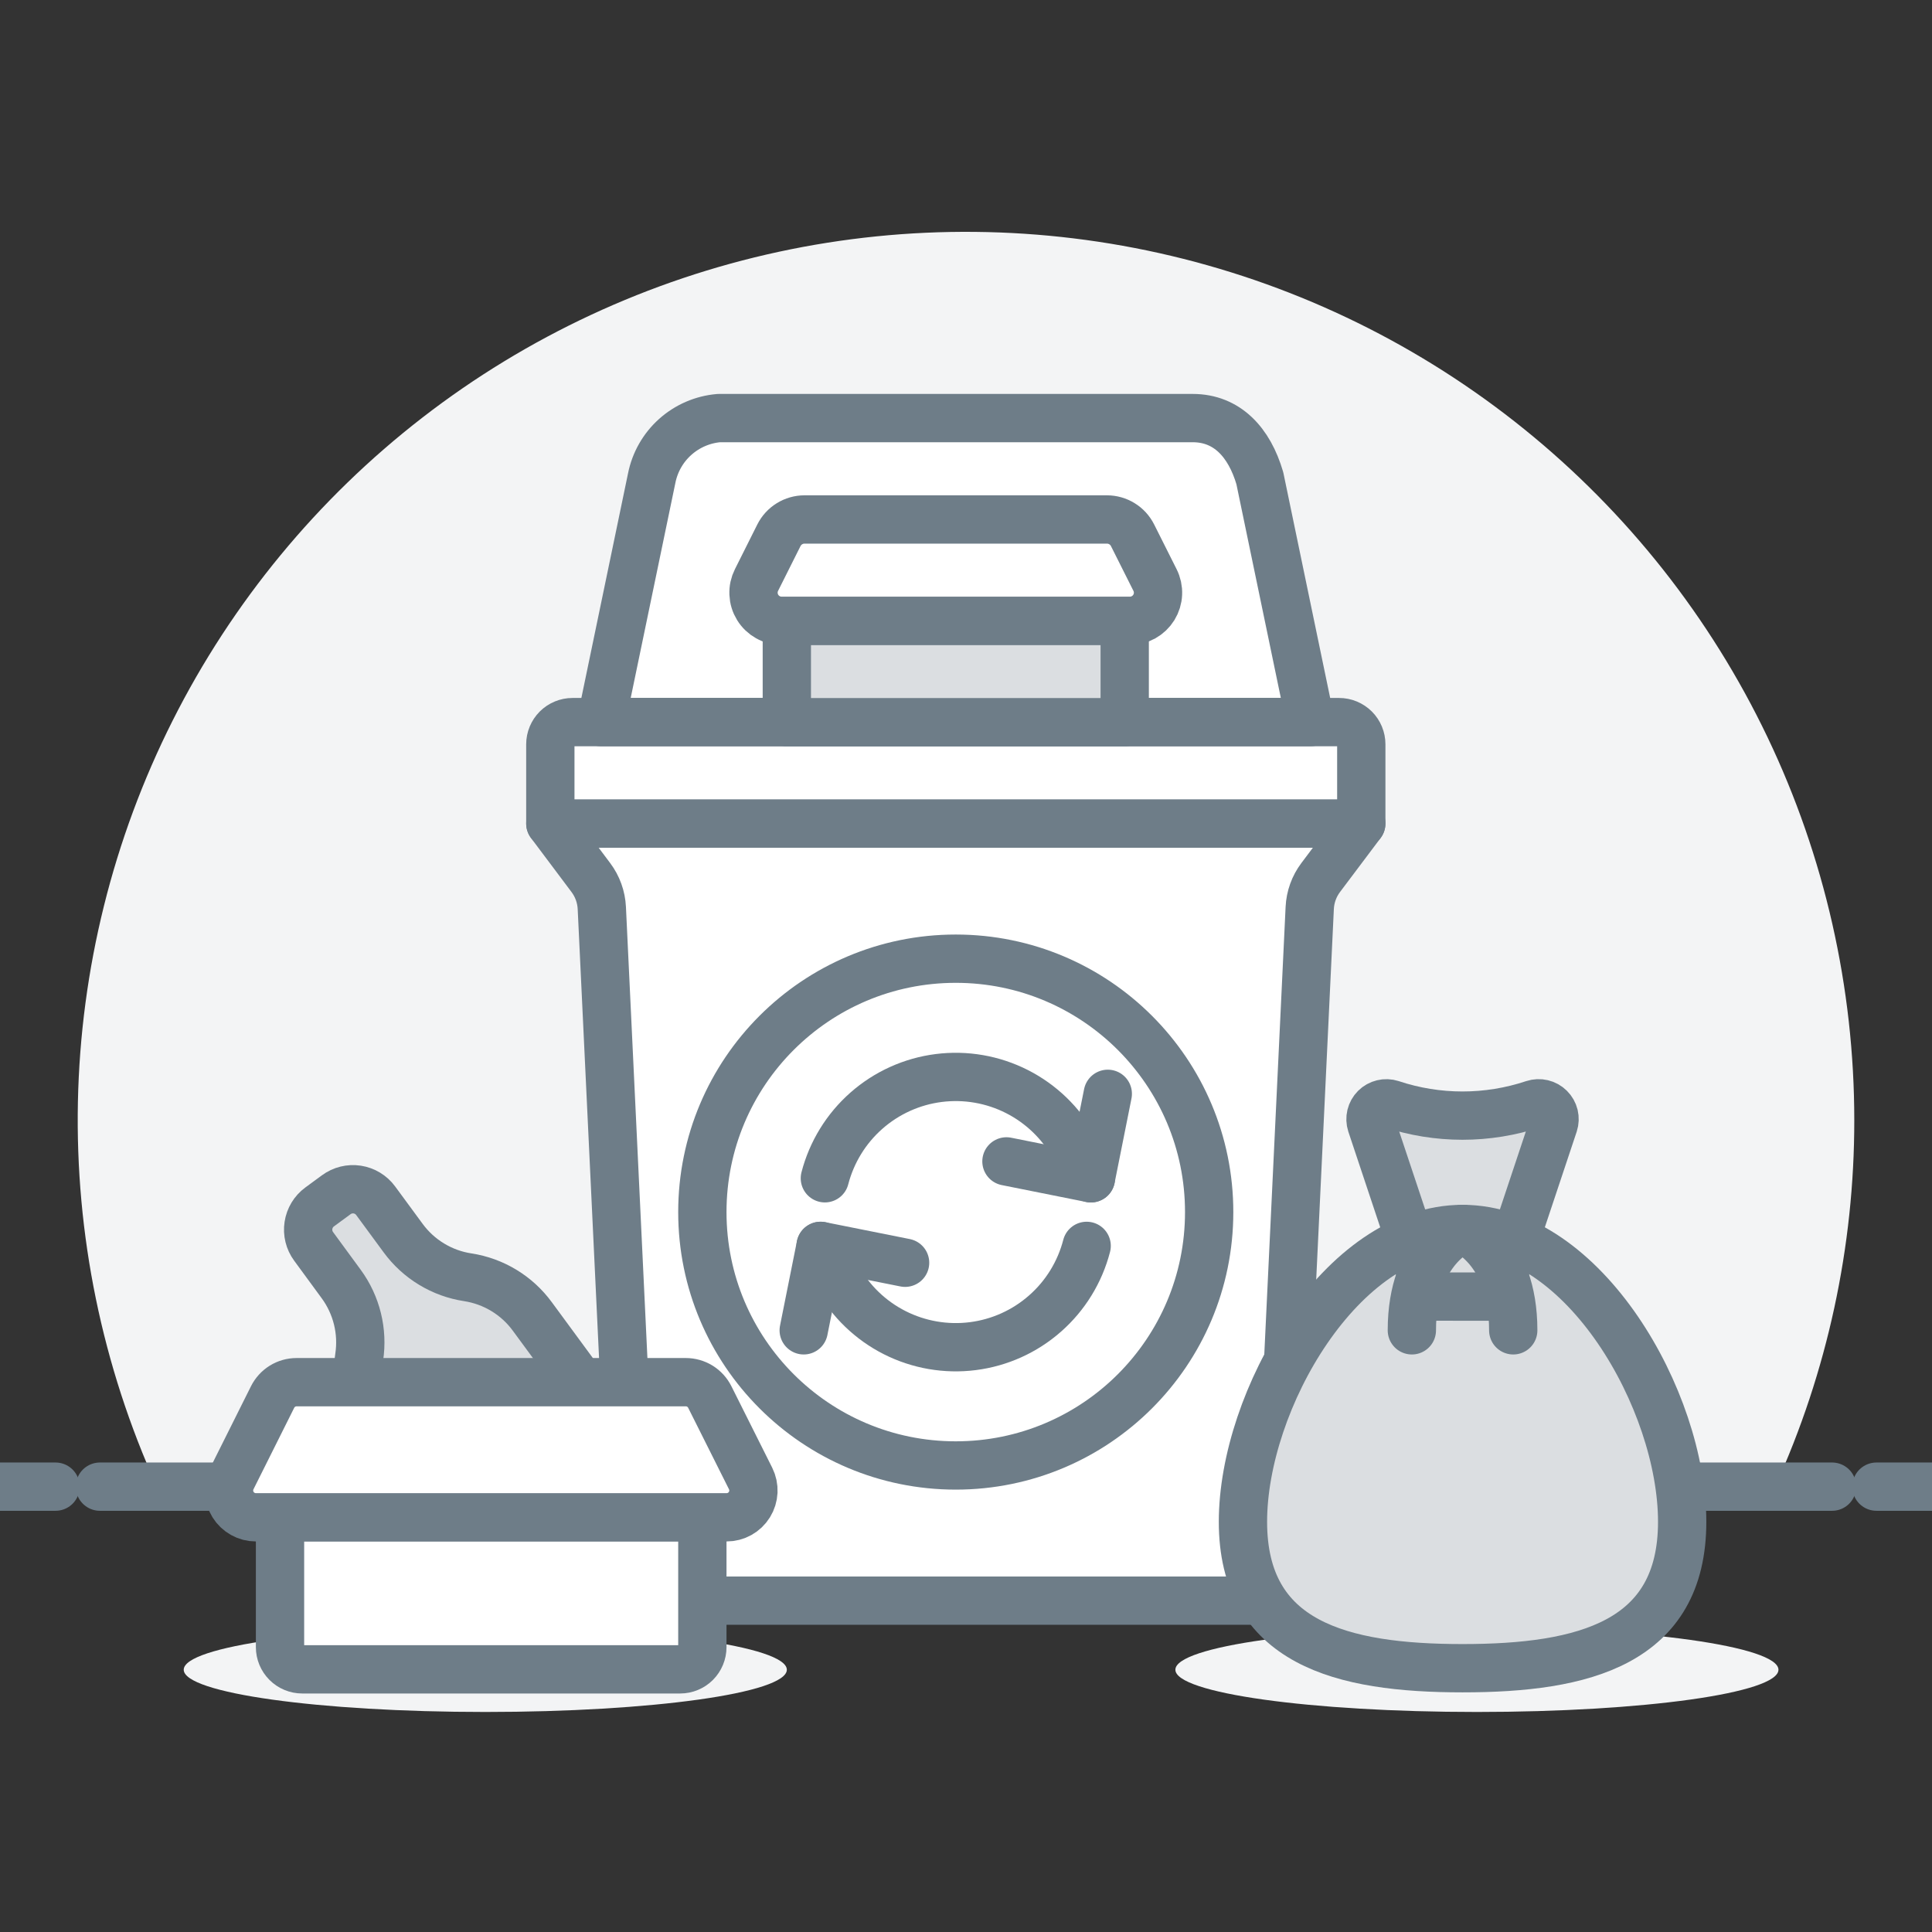 <svg width="80" height="80" viewBox="0 0 80 80" fill="none" xmlns="http://www.w3.org/2000/svg">
<rect x="0" y="0" width="80" height="80" fill="#333333" stroke="none"/>
<g clip-path="url(#clip0_122_2027)">
<path d="M76.782 46.386C76.782 40.897 75.554 35.477 73.188 30.524C70.821 25.571 67.375 21.21 63.104 17.762C58.833 14.314 53.843 11.865 48.503 10.596C43.162 9.327 37.605 9.27 32.239 10.428C26.873 11.587 21.834 13.931 17.493 17.29C13.151 20.65 9.616 24.938 7.147 29.841C4.679 34.744 3.339 40.138 3.226 45.626C3.113 51.114 4.231 56.558 6.496 61.559H73.504C75.668 56.793 76.785 51.62 76.782 46.386Z" fill="#F3F4F5"/>
<path d="M4.138 61.559H75.862" stroke="#6E7D88" stroke-width="2" stroke-linecap="round" stroke-linejoin="round"/>
<path d="M0 61.559H2.299" stroke="#6E7D88" stroke-width="2" stroke-linecap="round" stroke-linejoin="round"/>
<path d="M77.701 61.559H80" stroke="#6E7D88" stroke-width="2" stroke-linecap="round" stroke-linejoin="round"/>
<path d="M19.369 52.889C18.839 52.809 18.33 52.624 17.872 52.346C17.413 52.069 17.014 51.703 16.696 51.271L15.555 49.719C15.372 49.47 15.097 49.304 14.792 49.257C14.486 49.21 14.175 49.287 13.926 49.47L13.234 49.978C12.985 50.161 12.819 50.436 12.773 50.742C12.726 51.047 12.802 51.358 12.985 51.608L14.126 53.165C14.767 54.038 15.036 55.129 14.873 56.2C14.709 57.27 14.977 58.362 15.618 59.234L20.282 65.579L26.707 60.857L22.043 54.513C21.726 54.08 21.327 53.713 20.868 53.435C20.409 53.156 19.9 52.971 19.369 52.889Z" fill="#DBDEE1"/>
<path d="M19.369 52.889C18.839 52.809 18.33 52.624 17.872 52.346C17.413 52.069 17.014 51.703 16.696 51.271L15.555 49.719C15.372 49.47 15.097 49.304 14.792 49.257C14.486 49.21 14.175 49.287 13.926 49.47L13.234 49.978C12.985 50.161 12.819 50.436 12.773 50.742C12.726 51.047 12.802 51.358 12.985 51.608L14.126 53.165C14.767 54.038 15.036 55.129 14.873 56.2C14.709 57.27 14.977 58.362 15.618 59.234L20.282 65.579L26.707 60.857L22.043 54.513C21.726 54.08 21.327 53.713 20.868 53.435C20.409 53.156 19.9 52.971 19.369 52.889V52.889Z" stroke="#6E7D88" stroke-width="2" stroke-linecap="round" stroke-linejoin="round"/>
<path d="M61.156 70.889C68.052 70.889 73.642 70.106 73.642 69.14C73.642 68.174 68.052 67.391 61.156 67.391C54.26 67.391 48.67 68.174 48.67 69.14C48.67 70.106 54.26 70.889 61.156 70.889Z" fill="#F3F4F5"/>
<path d="M20.095 70.889C26.991 70.889 32.581 70.106 32.581 69.14C32.581 68.174 26.991 67.391 20.095 67.391C13.199 67.391 7.608 68.174 7.608 69.14C7.608 70.106 13.199 70.889 20.095 70.889Z" fill="#F3F4F5"/>
<path d="M49.387 17.312H29.766C29.095 17.369 28.461 17.643 27.959 18.092C27.457 18.541 27.116 19.141 26.985 19.802L24.887 29.901H54.266L52.167 19.802C51.731 18.315 50.812 17.312 49.387 17.312Z" fill="white"/>
<path d="M52.867 66.279H26.285L24.92 37.599C24.898 37.142 24.74 36.703 24.466 36.338L22.788 34.101H56.368L54.686 36.338C54.412 36.703 54.254 37.142 54.233 37.598L52.867 66.279Z" fill="white"/>
<path d="M52.867 66.279H26.285L24.92 37.599C24.898 37.142 24.74 36.703 24.466 36.338L22.788 34.101H56.368L54.686 36.338C54.412 36.703 54.254 37.142 54.233 37.598L52.867 66.279Z" stroke="#6E7D88" stroke-width="2" stroke-linecap="round" stroke-linejoin="round"/>
<path d="M55.448 29.901H23.708C23.464 29.901 23.23 29.998 23.057 30.17C22.885 30.343 22.788 30.576 22.788 30.82V34.099H56.368V30.82C56.368 30.576 56.271 30.343 56.099 30.17C55.926 29.998 55.692 29.901 55.448 29.901Z" fill="white" stroke="#6E7D88" stroke-width="2" stroke-linecap="round" stroke-linejoin="round"/>
<path d="M49.387 17.312H29.766C29.095 17.369 28.461 17.643 27.959 18.092C27.457 18.541 27.116 19.141 26.985 19.802L24.887 29.901H54.266L52.167 19.802C51.731 18.315 50.812 17.312 49.387 17.312Z" stroke="#6E7D88" stroke-width="2" stroke-linecap="round" stroke-linejoin="round"/>
<path d="M46.572 25.707H32.581V29.904H46.572V25.707Z" fill="#DBDEE1" stroke="#6E7D88" stroke-width="2" stroke-linecap="round" stroke-linejoin="round"/>
<path d="M46.897 22.165C46.798 21.968 46.647 21.802 46.459 21.687C46.272 21.571 46.056 21.51 45.836 21.51H33.314C33.094 21.51 32.878 21.571 32.691 21.687C32.503 21.802 32.352 21.968 32.253 22.165L31.326 24.016C31.236 24.194 31.193 24.391 31.202 24.59C31.21 24.79 31.269 24.983 31.374 25.153C31.478 25.323 31.625 25.462 31.799 25.559C31.973 25.657 32.169 25.707 32.368 25.707H46.783C46.983 25.707 47.179 25.656 47.353 25.559C47.527 25.462 47.673 25.322 47.778 25.153C47.882 24.983 47.942 24.79 47.95 24.591C47.959 24.392 47.916 24.194 47.826 24.016L46.897 22.165Z" fill="white" stroke="#6E7D88" stroke-width="2" stroke-linecap="round" stroke-linejoin="round"/>
<path d="M39.576 60.682C45.371 60.682 50.069 55.985 50.069 50.19C50.069 44.395 45.371 39.697 39.576 39.697C33.781 39.697 29.083 44.395 29.083 50.19C29.083 55.985 33.781 60.682 39.576 60.682Z" fill="white" stroke="#6E7D88" stroke-width="2" stroke-linecap="round" stroke-linejoin="round"/>
<path d="M34.156 48.79C34.437 47.706 35.036 46.731 35.876 45.991C36.716 45.251 37.759 44.779 38.87 44.638C39.981 44.497 41.108 44.692 42.107 45.198C43.106 45.705 43.93 46.499 44.473 47.478L45.172 48.791" stroke="#6E7D88" stroke-width="2" stroke-linecap="round" stroke-linejoin="round"/>
<path d="M41.675 48.091L45.172 48.791L45.871 45.293" stroke="#6E7D88" stroke-width="2" stroke-linecap="round" stroke-linejoin="round"/>
<path d="M44.996 51.589C44.715 52.673 44.117 53.648 43.276 54.388C42.436 55.129 41.393 55.6 40.282 55.741C39.172 55.882 38.044 55.687 37.045 55.181C36.046 54.675 35.222 53.881 34.679 52.901L33.98 51.589" stroke="#6E7D88" stroke-width="2" stroke-linecap="round" stroke-linejoin="round"/>
<path d="M37.478 52.288L33.98 51.589L33.28 55.086" stroke="#6E7D88" stroke-width="2" stroke-linecap="round" stroke-linejoin="round"/>
<path d="M28.164 69.124H12.515C12.271 69.124 12.037 69.027 11.865 68.855C11.692 68.682 11.595 68.448 11.595 68.204V62.828H29.083V68.204C29.083 68.448 28.986 68.682 28.814 68.855C28.642 69.027 28.408 69.124 28.164 69.124Z" fill="white"/>
<path d="M28.164 69.124H12.515C12.271 69.124 12.037 69.027 11.865 68.855C11.692 68.682 11.595 68.448 11.595 68.204V62.828H29.083V68.204C29.083 68.448 28.986 68.682 28.814 68.855C28.642 69.027 28.408 69.124 28.164 69.124Z" stroke="#6E7D88" stroke-width="2" stroke-linecap="round" stroke-linejoin="round"/>
<path d="M11.288 57.846L9.601 61.222C9.516 61.391 9.476 61.579 9.485 61.768C9.493 61.957 9.55 62.141 9.649 62.301C9.749 62.462 9.888 62.595 10.053 62.687C10.218 62.78 10.404 62.828 10.593 62.828H30.087C30.277 62.828 30.463 62.78 30.628 62.688C30.793 62.596 30.932 62.463 31.032 62.302C31.131 62.141 31.188 61.957 31.197 61.768C31.205 61.579 31.165 61.391 31.081 61.222L29.39 57.846C29.298 57.662 29.156 57.507 28.981 57.398C28.805 57.29 28.603 57.233 28.397 57.233H12.281C12.075 57.233 11.873 57.29 11.698 57.398C11.522 57.507 11.381 57.662 11.288 57.846Z" fill="white" stroke="#6E7D88" stroke-width="2" stroke-linecap="round" stroke-linejoin="round"/>
<path d="M69.655 63.014C69.655 68.037 65.584 69.077 60.562 69.077C55.539 69.077 51.468 68.037 51.468 63.014C51.468 57.992 55.539 50.889 60.562 50.889C65.584 50.889 69.655 57.992 69.655 63.014Z" fill="#DBDEE1"/>
<path d="M59.162 53.688L56.781 46.545C56.743 46.429 56.739 46.306 56.767 46.189C56.796 46.071 56.856 45.963 56.941 45.878C57.027 45.792 57.135 45.732 57.252 45.704C57.37 45.675 57.493 45.68 57.608 45.717C59.523 46.355 61.593 46.355 63.507 45.717C63.623 45.679 63.746 45.674 63.864 45.702C63.983 45.73 64.091 45.79 64.177 45.876C64.263 45.961 64.324 46.069 64.353 46.187C64.381 46.305 64.377 46.429 64.339 46.545L61.957 53.691L59.162 53.688Z" fill="#DBDEE1" stroke="#6E7D88" stroke-width="2" stroke-linecap="round" stroke-linejoin="round"/>
<path d="M69.655 63.014C69.655 68.037 65.584 69.077 60.562 69.077C55.539 69.077 51.468 68.037 51.468 63.014C51.468 57.992 55.539 50.889 60.562 50.889C65.584 50.889 69.655 57.992 69.655 63.014Z" stroke="#6E7D88" stroke-width="2" stroke-linecap="round" stroke-linejoin="round"/>
<path d="M60.562 50.889C60.562 50.889 58.462 51.676 58.462 55.086" stroke="#6E7D88" stroke-width="2" stroke-linecap="round" stroke-linejoin="round"/>
<path d="M60.562 50.889C60.562 50.889 62.66 51.676 62.66 55.086" stroke="#6E7D88" stroke-width="2" stroke-linecap="round" stroke-linejoin="round"/>
</g>
<defs>
<clipPath id="clip0_122_2027">
<rect width="80" height="80" fill="white"/>
</clipPath>
</defs>
</svg>
